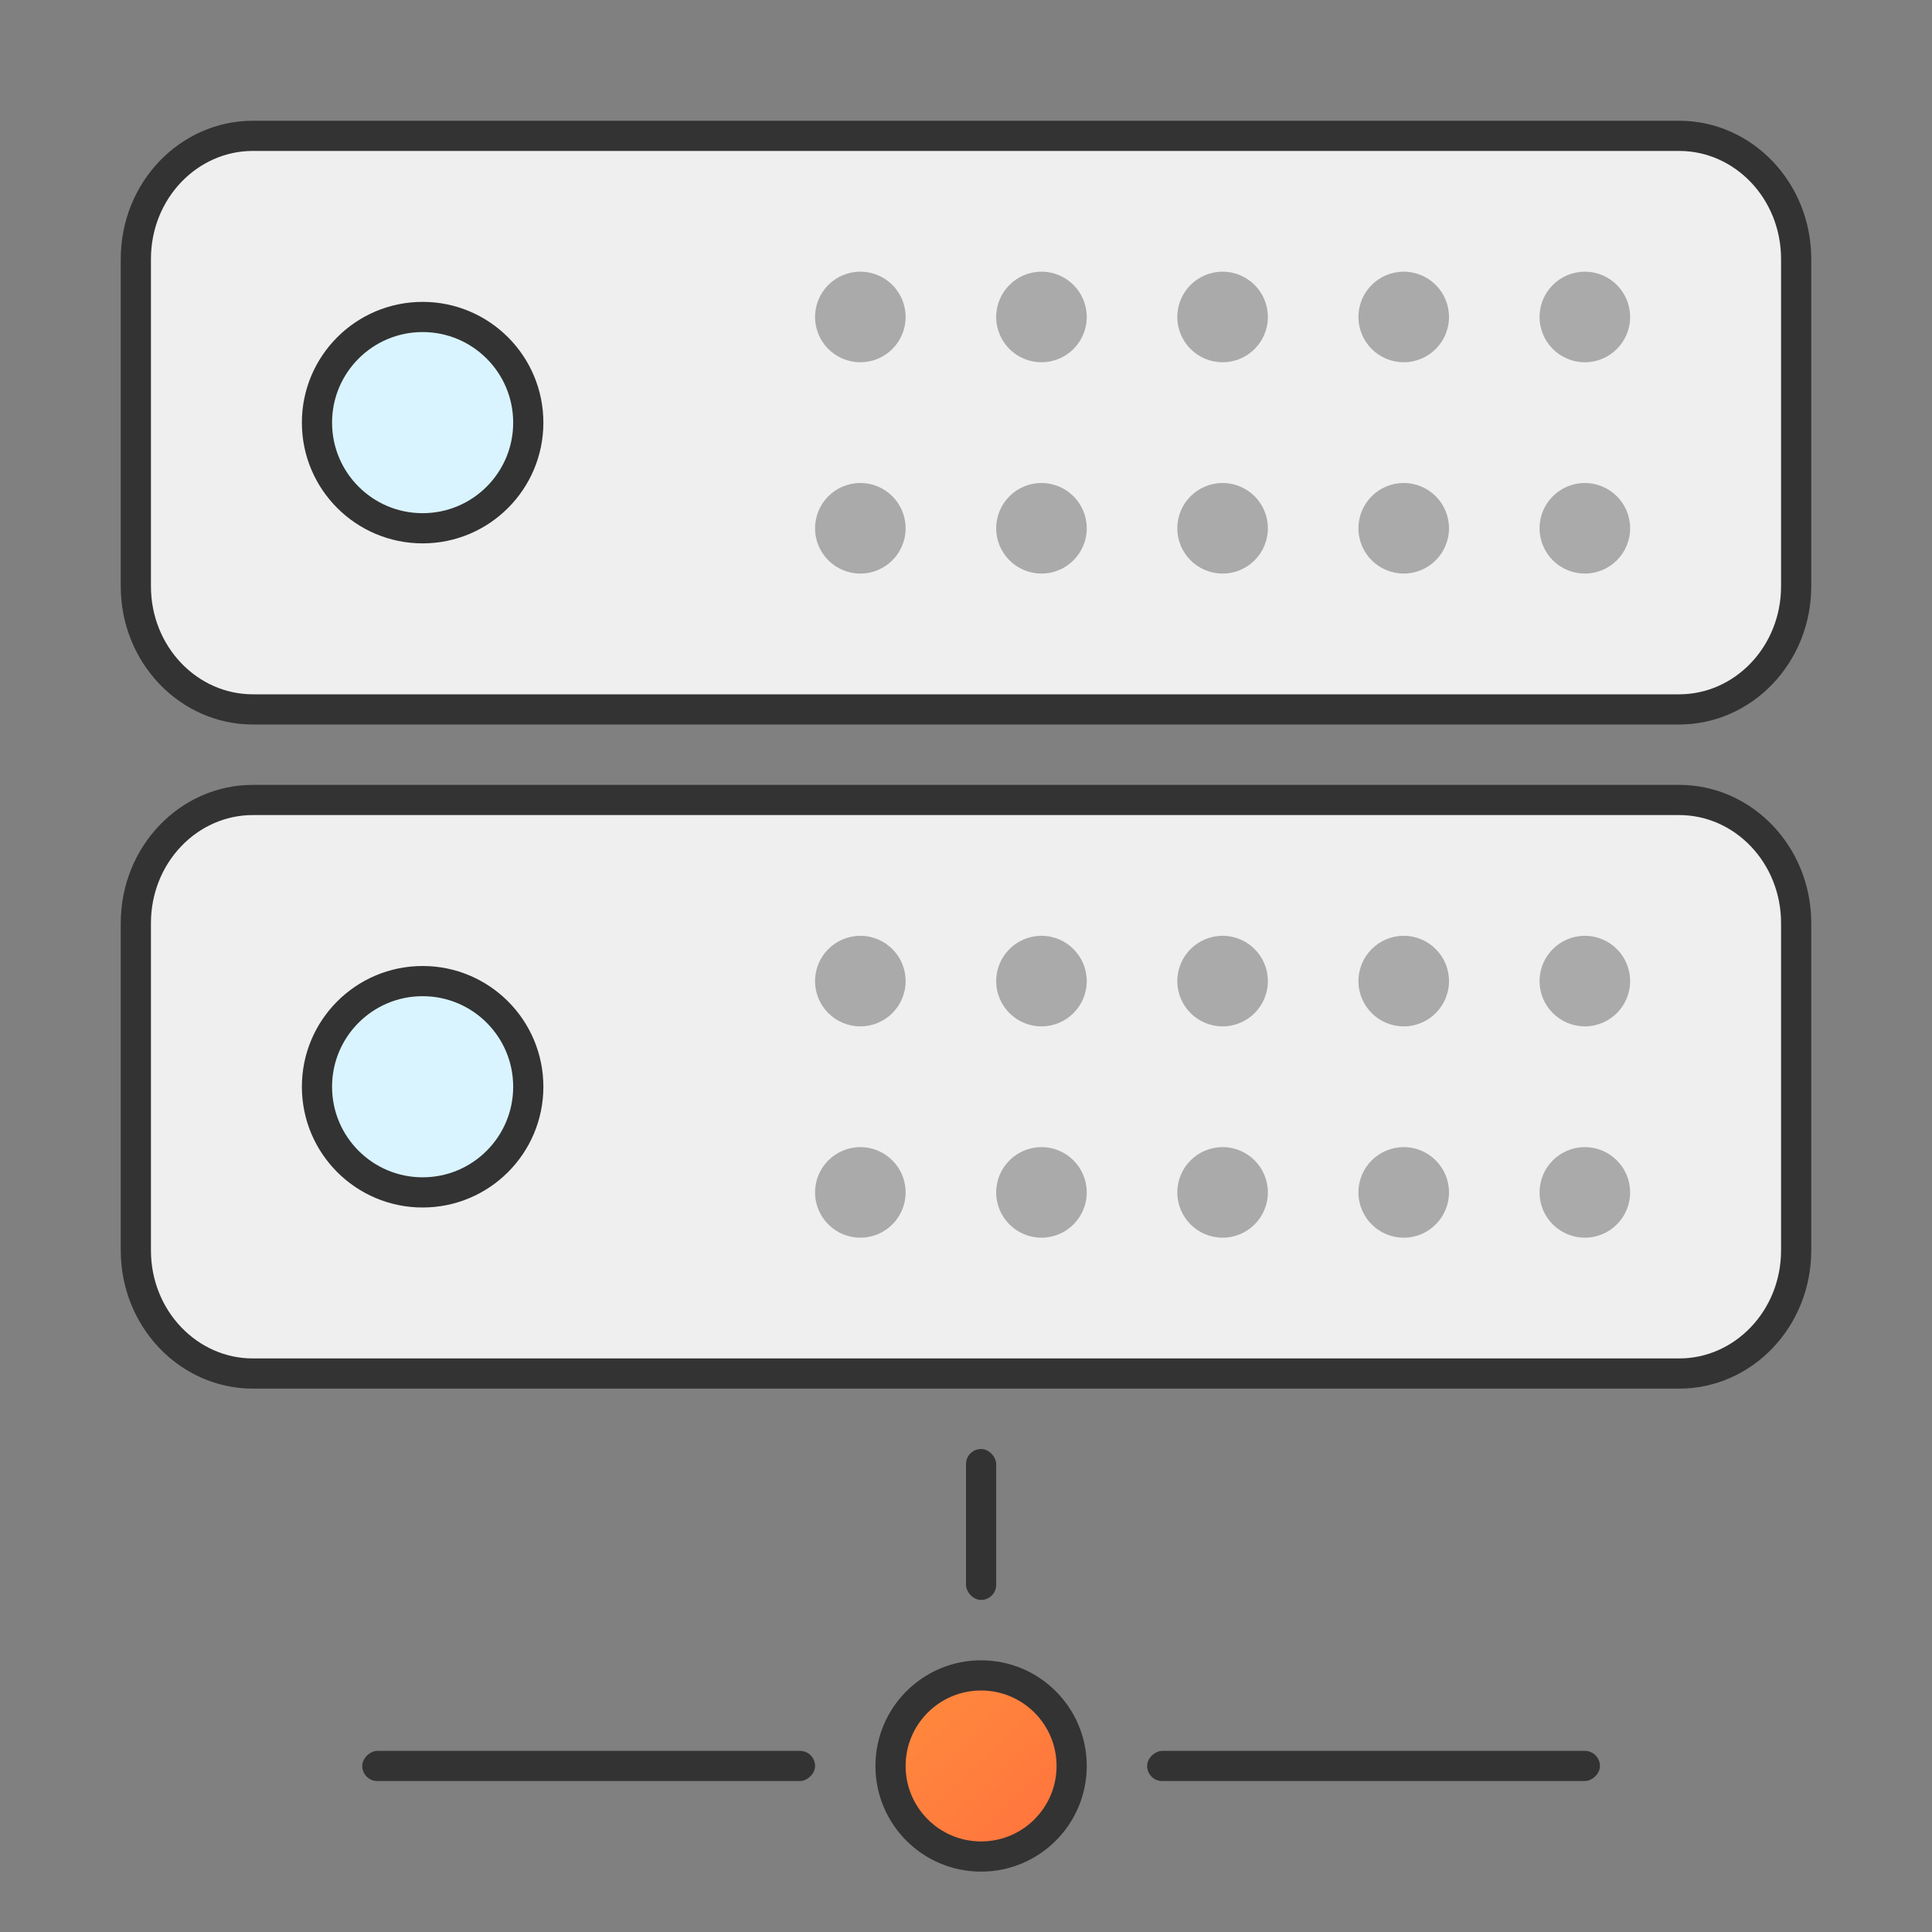 <svg width="64" height="64" viewBox="0 0 64 64" fill="none" xmlns="http://www.w3.org/2000/svg">
<rect x="0" y="0" width="64" height="64" fill="#808080" stroke="none"/>
<path d="M4.5 8.581C4.5 6.305 6.256 4.5 8.375 4.5H55.625C57.744 4.5 59.5 6.305 59.5 8.581V19.419C59.5 21.695 57.744 23.5 55.625 23.5H8.375C6.256 23.5 4.5 21.695 4.5 19.419V8.581Z" fill="#EFEFEF" stroke="#333333"/>
<path d="M4.5 30.581C4.5 28.305 6.256 26.5 8.375 26.5H55.625C57.744 26.5 59.5 28.305 59.5 30.581V41.419C59.5 43.695 57.744 45.5 55.625 45.5H8.375C6.256 45.5 4.5 43.695 4.5 41.419V30.581Z" fill="#EFEFEF" stroke="#333333"/>
<path d="M17.5 14C17.5 15.933 15.933 17.5 14 17.5C12.067 17.5 10.5 15.933 10.5 14C10.5 12.067 12.067 10.5 14 10.5C15.933 10.5 17.5 12.067 17.5 14Z" fill="#D9F4FF" stroke="#333333"/>
<path d="M17.5 36C17.5 37.933 15.933 39.5 14 39.5C12.067 39.5 10.5 37.933 10.5 36C10.5 34.067 12.067 32.5 14 32.5C15.933 32.5 17.5 34.067 17.5 36Z" fill="#D9F4FF" stroke="#333333"/>
<rect x="32" y="48" width="1" height="5" rx="0.5" fill="#333333"/>
<rect x="12" y="59" width="1" height="15" rx="0.5" transform="rotate(-90 12 59)" fill="#333333"/>
<rect x="38" y="59" width="1" height="15" rx="0.5" transform="rotate(-90 38 59)" fill="#333333"/>
<circle cx="32.5" cy="58.5" r="3" fill="url(#paint0_linear_1696_7819)" stroke="#333333"/>
<circle cx="28.5" cy="10.5" r="1.5" fill="#AAAAAA"/>
<circle cx="34.5" cy="10.5" r="1.5" fill="#AAAAAA"/>
<circle cx="40.5" cy="10.5" r="1.5" fill="#AAAAAA"/>
<circle cx="46.5" cy="10.5" r="1.5" fill="#AAAAAA"/>
<circle cx="52.5" cy="10.5" r="1.5" fill="#AAAAAA"/>
<circle cx="28.5" cy="17.5" r="1.5" fill="#AAAAAA"/>
<circle cx="34.5" cy="17.5" r="1.5" fill="#AAAAAA"/>
<circle cx="40.5" cy="17.5" r="1.5" fill="#AAAAAA"/>
<circle cx="46.5" cy="17.5" r="1.5" fill="#AAAAAA"/>
<circle cx="52.5" cy="17.5" r="1.5" fill="#AAAAAA"/>
<circle cx="28.5" cy="32.5" r="1.5" fill="#AAAAAA"/>
<circle cx="34.5" cy="32.5" r="1.5" fill="#AAAAAA"/>
<circle cx="40.5" cy="32.5" r="1.5" fill="#AAAAAA"/>
<circle cx="46.5" cy="32.5" r="1.5" fill="#AAAAAA"/>
<circle cx="52.5" cy="32.5" r="1.5" fill="#AAAAAA"/>
<circle cx="28.5" cy="39.5" r="1.5" fill="#AAAAAA"/>
<circle cx="34.5" cy="39.5" r="1.5" fill="#AAAAAA"/>
<circle cx="40.5" cy="39.5" r="1.5" fill="#AAAAAA"/>
<circle cx="46.5" cy="39.5" r="1.5" fill="#AAAAAA"/>
<circle cx="52.5" cy="39.5" r="1.5" fill="#AAAAAA"/>
<defs>
<linearGradient id="paint0_linear_1696_7819" x1="29" y1="54.727" x2="36" y2="62" gradientUnits="userSpaceOnUse">
<stop stop-color="#FF8E3D"/>
<stop offset="1" stop-color="#FF6F3D"/>
</linearGradient>
</defs>
</svg>

